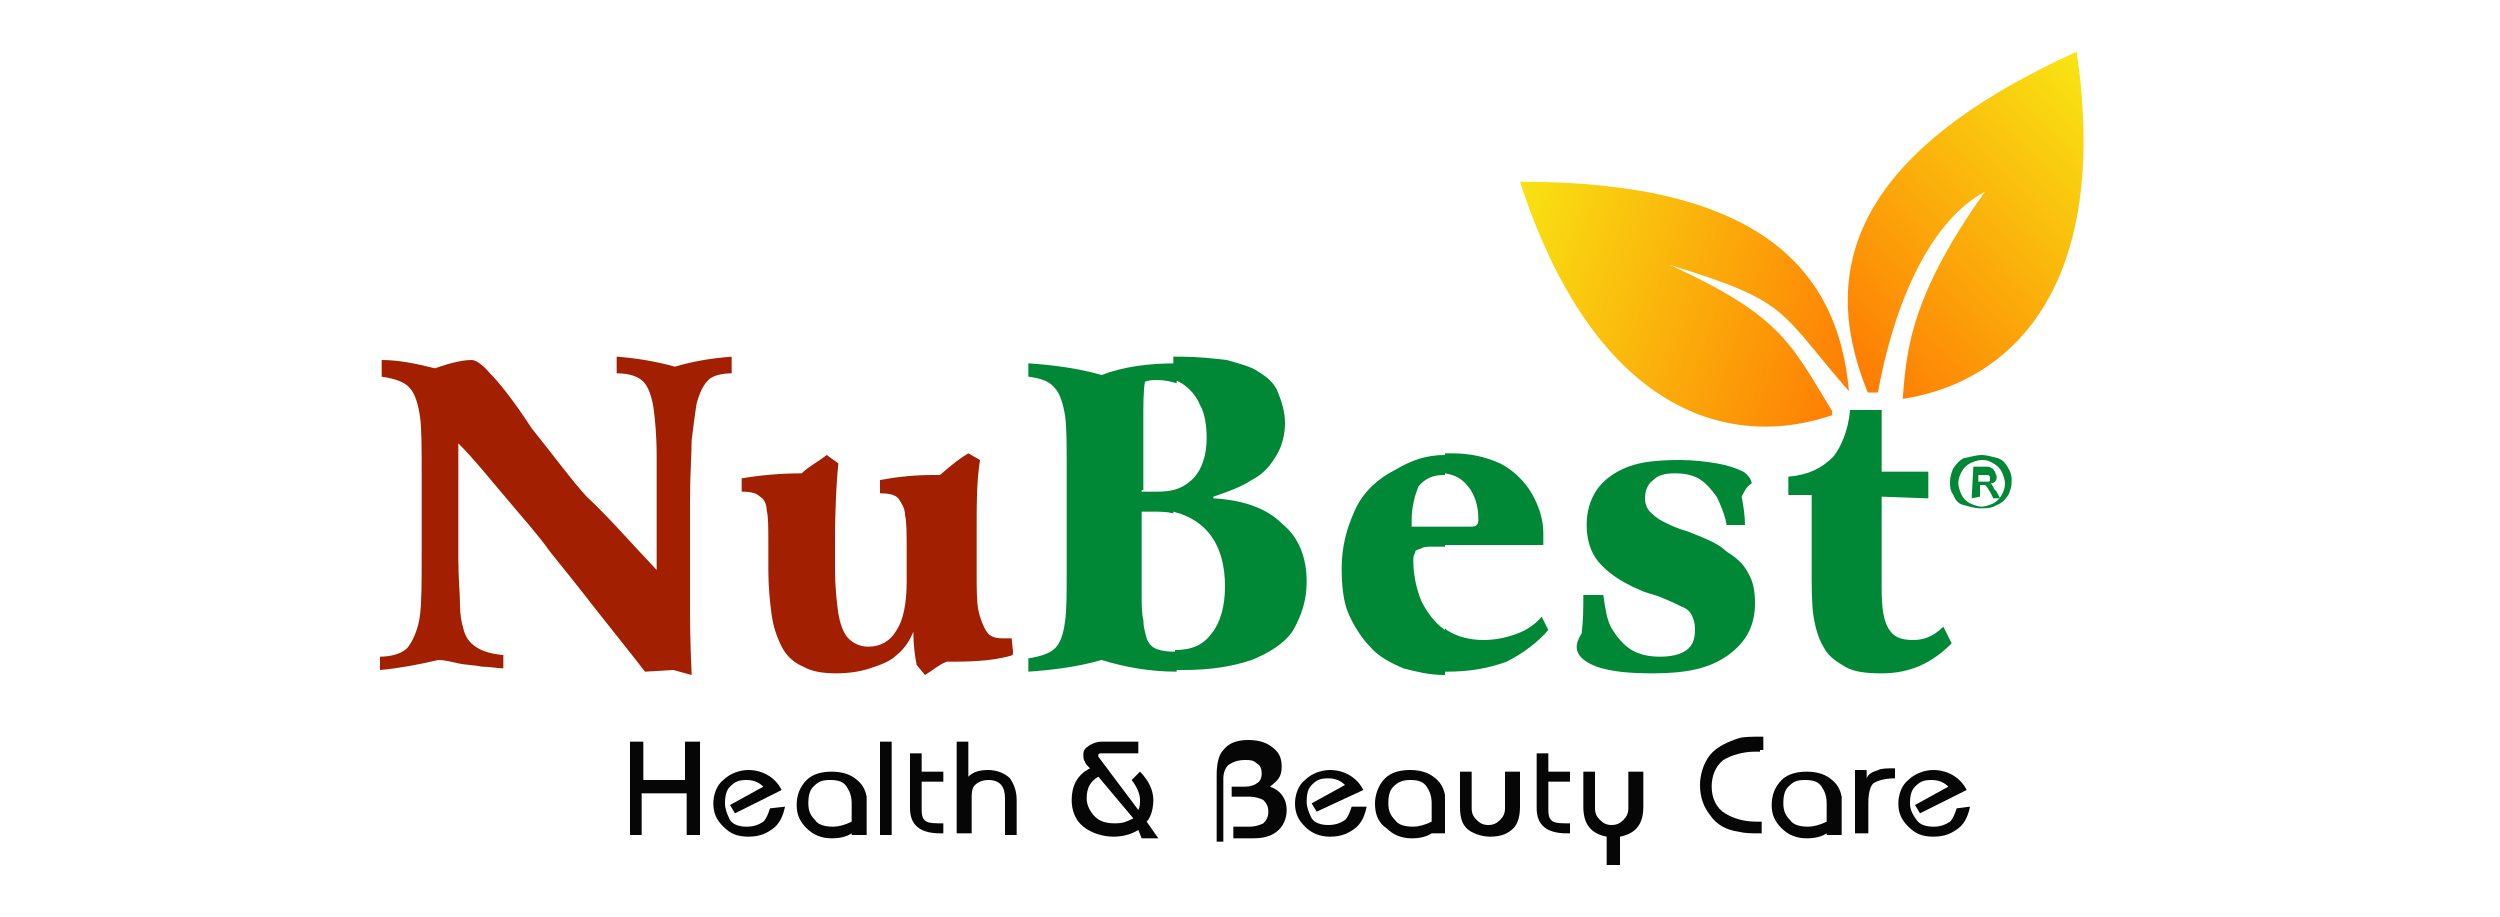 <?xml version="1.0" encoding="utf-8"?>
<!-- Generator: Adobe Illustrator 21.0.0, SVG Export Plug-In . SVG Version: 6.00 Build 0)  -->
<svg version="1.1" id="Layer_1" xmlns="http://www.w3.org/2000/svg" xmlns:xlink="http://www.w3.org/1999/xlink" x="0px" y="0px"
	 width="150px" height="55px" viewBox="0 0 150 55" style="enable-background:new 0 0 150 55;" xml:space="preserve">
<style type="text/css">
	.st0{fill:#FFFFFF;}
	.st1{fill:#070606;}
	.st2{fill:url(#SVGID_1_);}
	.st3{fill:url(#SVGID_2_);}
	.st4{fill:none;stroke:#FFFFFF;stroke-width:2.325;stroke-linecap:square;stroke-linejoin:bevel;stroke-miterlimit:2.613;}
	.st5{fill:#A31F01;}
	.st6{fill:none;stroke:#FFFFFF;stroke-width:2.093;stroke-linecap:square;stroke-linejoin:round;stroke-miterlimit:2.613;}
	.st7{fill:#008837;}
</style>
<g>
	<rect class="st0" width="150" height="55"/>
	<g>
		<g>
			<g>
				<path class="st1" d="M37.8,50.1v-5.6h0.8v2.3h2.5v-2.3H42v5.6h-0.8v-2.5h-2.7v2.5H37.8z"/>
				<path class="st1" d="M47.1,48.4c-0.1,0.5-0.3,1-0.7,1.3c-0.4,0.3-0.8,0.5-1.5,0.5s-1.1-0.2-1.5-0.6c-0.4-0.4-0.6-0.8-0.6-1.4
					c0-0.5,0.2-1.1,0.6-1.4c0.4-0.4,1-0.6,1.5-0.6c0.8,0,1.6,0.4,2,1.2l-2.8,1.4l-0.3-0.5l2-1.1c-0.2-0.2-0.5-0.4-1-0.4
					s-0.7,0.1-1,0.4c-0.2,0.2-0.3,0.5-0.3,1c0,0.3,0.1,0.6,0.3,1c0.2,0.3,0.6,0.4,1,0.4c0.4,0,0.7-0.1,1-0.3
					c0.2-0.2,0.3-0.5,0.4-0.8L47.1,48.4z"/>
				<path class="st1" d="M51.1,50.1v-1.9c0-0.4-0.1-0.7-0.3-1c-0.2-0.3-0.5-0.4-1-0.4s-0.7,0.1-1,0.4c-0.2,0.2-0.3,0.5-0.3,1
					c0,0.4,0.1,0.7,0.4,1c0.2,0.3,0.6,0.4,1.1,0.4c0.3,0,0.7-0.1,1.1-0.3V50c-0.3,0.2-0.7,0.3-1.2,0.3c-0.6,0-1.1-0.2-1.5-0.6
					c-0.4-0.4-0.6-0.8-0.6-1.4s0.2-1.1,0.6-1.5s1-0.5,1.5-0.5c0.5,0,1,0.1,1.4,0.4c0.4,0.3,0.6,0.6,0.7,1.1c0,0.2,0,0.4,0,0.7v1.6
					C52.1,50.1,51.1,50.1,51.1,50.1z"/>
				<path class="st1" d="M52.8,50.1v-5.6h0.7v5.6H52.8z"/>
				<path class="st1" d="M54.6,45.2h0.7v1.1h1.3v0.6h-1.3v1.7c0,0.4,0.1,0.6,0.3,0.7s0.5,0.1,1,0.1v0.6h-0.2c-1.2,0-1.8-0.5-1.8-1.5
					V45.2z"/>
				<path class="st1" d="M57.4,50.1v-5.6h0.7v2.1c0.3-0.3,0.7-0.4,1.2-0.4c0.5,0,1,0.2,1.3,0.5C60.8,47,61,47.4,61,48v2.1h-0.7v-2.2
					c0-0.7-0.3-1.1-1-1.1c-0.3,0-0.6,0.1-0.8,0.3s-0.2,0.5-0.2,0.8v2.1H57.4z"/>
				<path class="st1" d="M68.3,49.8c-0.5,0.3-1,0.4-1.5,0.4c-0.6,0-1.3-0.2-1.8-0.6c-0.5-0.4-0.7-1-0.7-1.6c0-0.8,0.3-1.5,1.1-1.9
					c-0.2-0.2-0.3-0.3-0.3-0.4c-0.1-0.1-0.1-0.3-0.1-0.4c0-0.3,0.1-0.4,0.4-0.6c0.2-0.1,0.4-0.2,0.7-0.2h2.2v0.7h-2.2
					c-0.1,0-0.2,0-0.2,0.1v0.1l2.4,3.2c0.1-0.2,0.1-0.4,0.1-0.6c0-0.4-0.2-0.8-0.5-1.2l0.5-0.5c0.5,0.5,0.8,1.1,0.8,1.7
					c0,0.4-0.1,1-0.4,1.3l0.7,1h-1L68.3,49.8z M65.9,46.6c-0.5,0.3-0.7,0.7-0.7,1.3c0,0.4,0.2,0.8,0.5,1.1c0.3,0.3,0.7,0.4,1.2,0.4
					s0.7-0.1,1.1-0.3L65.9,46.6z"/>
				<path class="st1" d="M73,50.1v-3.6c0-0.6,0.1-1.2,0.4-1.5c0.3-0.4,0.8-0.6,1.5-0.6c0.5,0,1,0.1,1.4,0.4c0.4,0.3,0.6,0.6,0.6,1.2
					s-0.2,0.8-0.7,1.2c0.6,0.2,1,0.7,1,1.4c0,0.5-0.2,1-0.6,1.3c-0.4,0.3-0.8,0.4-1.5,0.4h-1.1v-0.7H75c0.3,0,0.6-0.1,0.8-0.2
					c0.2-0.2,0.3-0.4,0.3-0.7c0-0.3-0.1-0.5-0.3-0.7c-0.2-0.1-0.5-0.2-0.8-0.2h-1.1v-0.6c0.5,0,0.8,0,0.8,0c0.3,0,0.6-0.1,0.7-0.2
					c0.2-0.1,0.3-0.3,0.3-0.6c0-0.3-0.1-0.5-0.3-0.6c-0.2-0.2-0.4-0.2-0.7-0.2c-0.4,0-0.7,0.1-1,0.3c-0.2,0.2-0.3,0.5-0.3,0.8v3.8
					H73V50.1z"/>
				<path class="st1" d="M82,48.4c-0.1,0.5-0.3,1-0.7,1.3c-0.4,0.3-0.8,0.5-1.5,0.5c-0.6,0-1.1-0.2-1.5-0.6
					c-0.4-0.4-0.6-0.8-0.6-1.4c0-0.5,0.2-1.1,0.6-1.4c0.4-0.4,1-0.6,1.5-0.6c0.8,0,1.6,0.4,2,1.2L79,48.7l-0.3-0.5l2-1.1
					c-0.2-0.2-0.5-0.4-1-0.4s-0.7,0.1-1,0.4c-0.2,0.2-0.3,0.5-0.3,1c0,0.3,0.1,0.6,0.3,1c0.2,0.3,0.6,0.4,1,0.4c0.4,0,0.7-0.1,1-0.3
					c0.2-0.2,0.3-0.5,0.4-0.8L82,48.4z"/>
				<path class="st1" d="M85.9,50.1v-1.9c0-0.4-0.1-0.7-0.3-1c-0.2-0.3-0.5-0.4-1-0.4c-0.4,0-0.7,0.1-1,0.4c-0.2,0.2-0.3,0.5-0.3,1
					c0,0.4,0.1,0.7,0.4,1c0.2,0.3,0.6,0.4,1.1,0.4c0.3,0,0.7-0.1,1.1-0.3V50c-0.3,0.2-0.7,0.3-1.2,0.3c-0.6,0-1.1-0.2-1.5-0.6
					c-0.6-0.4-0.7-1-0.7-1.5c0-0.5,0.2-1.1,0.6-1.5c0.4-0.4,1-0.5,1.5-0.5c0.5,0,1,0.1,1.4,0.4c0.4,0.3,0.6,0.6,0.7,1.1
					c0,0.2,0,0.4,0,0.7V50h-0.8V50.1z"/>
				<path class="st1" d="M91.2,46.3v2.1c0,0.5-0.1,1-0.4,1.3c-0.3,0.3-0.7,0.5-1.4,0.5c-0.5,0-1.1-0.2-1.4-0.5
					c-0.3-0.3-0.4-0.7-0.4-1.3v-2.1h0.7v2.2c0,0.3,0.1,0.5,0.3,0.7c0.2,0.2,0.4,0.3,0.7,0.3c0.3,0,0.5-0.1,0.7-0.3
					c0.2-0.2,0.3-0.4,0.3-0.7v-2.2H91.2z"/>
				<path class="st1" d="M92.2,45.2h0.7v1.1h1.3v0.6h-1.3v1.7c0,0.4,0.1,0.6,0.3,0.7c0.2,0.1,0.5,0.1,1,0.1v0.6H94
					c-1.2,0-1.8-0.5-1.8-1.5L92.2,45.2L92.2,45.2z"/>
				<path class="st1" d="M98.6,46.3v2.1c0,1-0.4,1.6-1.4,1.8v1.7h-0.8v-1.7c-1-0.2-1.4-0.8-1.4-1.8v-2.1h0.7v2.2
					c0,0.3,0.1,0.5,0.3,0.7s0.4,0.3,0.7,0.3c0.3,0,0.5-0.1,0.7-0.3c0.2-0.2,0.3-0.4,0.3-0.7v-2.2H98.6z"/>
				<path class="st1" d="M105.6,45.1c-0.1,0-0.2,0-0.3,0c-0.7,0-1.4,0.2-1.9,0.5c-0.5,0.4-0.7,1-0.7,1.6c0,0.7,0.3,1.3,0.8,1.6
					c0.5,0.3,1.1,0.5,1.9,0.5c0.1,0,0.2,0,0.3,0V50h-0.2c-0.4,0-0.8,0-1.2-0.1c-0.7-0.1-1.3-0.4-1.7-1c-0.4-0.5-0.6-1.1-0.6-1.8
					c0-0.6,0.2-1.3,0.6-1.8s1.1-0.8,1.7-1c0.3-0.1,0.8-0.1,1.5-0.1v0.8H105.6z"/>
				<path class="st1" d="M109.6,50.1v-1.9c0-0.4-0.1-0.7-0.3-1c-0.2-0.3-0.5-0.4-1-0.4s-0.7,0.1-1,0.4c-0.2,0.2-0.3,0.5-0.3,1
					c0,0.4,0.1,0.7,0.4,1c0.2,0.3,0.6,0.4,1.1,0.4c0.3,0,0.7-0.1,1.1-0.3V50c-0.3,0.2-0.7,0.3-1.2,0.3c-0.6,0-1.1-0.2-1.5-0.6
					c-0.4-0.4-0.6-0.8-0.6-1.4s0.2-1.1,0.6-1.5s1-0.5,1.5-0.5s1,0.1,1.4,0.4c0.4,0.3,0.6,0.6,0.7,1.1c0,0.2,0,0.4,0,0.7v1.6
					C110.6,50.1,109.6,50.1,109.6,50.1z"/>
				<path class="st1" d="M111.3,50.1v-3.9h0.7v0.5c0.1-0.3,0.4-0.4,0.7-0.5c0.2-0.1,0.5-0.1,1-0.1v0.6c-0.5,0-1,0.1-1.3,0.3
					c-0.2,0.2-0.3,0.6-0.3,1.2V50h-0.8V50.1z"/>
				<path class="st1" d="M118.2,48.4c-0.1,0.5-0.3,1-0.7,1.3c-0.4,0.3-0.8,0.5-1.5,0.5s-1.1-0.2-1.5-0.6c-0.4-0.4-0.6-0.8-0.6-1.4
					c0-0.5,0.2-1.1,0.6-1.4c0.4-0.4,1-0.6,1.5-0.6c0.8,0,1.6,0.4,2,1.2l-2.8,1.4l-0.3-0.5l2-1.1c-0.2-0.2-0.5-0.4-1-0.4
					s-0.7,0.1-1,0.4c-0.2,0.2-0.3,0.5-0.3,1c0,0.3,0.1,0.6,0.4,1c0.2,0.3,0.6,0.4,1,0.4c0.4,0,0.7-0.1,1-0.3
					c0.2-0.2,0.3-0.5,0.4-0.8L118.2,48.4z"/>
			</g>
		</g>
		<g>
			<g>
				<g>
					<g>
						
							<linearGradient id="SVGID_1_" gradientUnits="userSpaceOnUse" x1="99.094" y1="39.022" x2="122.796" y2="61.124" gradientTransform="matrix(1 0 0 -1 8 64)">
							<stop  offset="0" style="stop-color:#FF6600"/>
							<stop  offset="1" style="stop-color:#F7FB16"/>
						</linearGradient>
						<path class="st2" d="M124.6,3.1c-13.6,6.2-15.7,13.3-12.3,21C119.9,23.9,126.8,18.1,124.6,3.1z"/>
						<path class="st0" d="M112.5,24.6c1-6.5,3.4-11.4,6.6-13.1c-5,7-4.7,10.3-5,13.1H112.5z"/>
					</g>
					<g>
						<g>
							
								<linearGradient id="SVGID_2_" gradientUnits="userSpaceOnUse" x1="108.344" y1="40.437" x2="76.714" y2="51.328" gradientTransform="matrix(1 0 0 -1 8 64)">
								<stop  offset="0" style="stop-color:#FF6600"/>
								<stop  offset="1" style="stop-color:#F7FB16"/>
							</linearGradient>
							<path class="st3" d="M91.2,10.9c14.6,0,19.5,5.4,19.8,13.6C104.3,27.4,95.8,25.1,91.2,10.9z"/>
						</g>
						<path class="st0" d="M111.4,24c-4.8-5.4-3.7-5.8-11.2-8.1c7,3.2,7.3,4.9,10,9.2L111.4,24z"/>
					</g>
				</g>
				<g>
					<g>
						<path class="st4" d="M39.4,34.2v-6.8c0-1.3-0.1-2.3-0.2-3c-0.1-0.6-0.3-1.2-0.6-1.5c-0.3-0.3-0.8-0.5-1.6-0.5v-1
							c1.3,0.1,2.4,0.3,3.5,0.6c1-0.3,2.1-0.5,3.4-0.6v1c-0.5,0-1.1,0.1-1.4,0.4c-0.3,0.3-0.5,0.7-0.7,1.4c-0.1,0.6-0.2,1.4-0.3,2.2
							c0,0.8-0.1,2.1-0.1,3.7v6.2c0,0.6,0,2.1,0.1,4.2l-1.1-0.3l-1.7,0.1c-1-1.3-1.9-2.4-3-3.8c-1-1.3-1.9-2.4-2.7-3.4
							c-0.7-1-1.7-2.1-2.7-3.3c-1.1-1.3-1.9-2.3-2.8-3.2v3.6c0,1.1,0,2.1,0,3.3c0,1.2,0.1,2.1,0.1,2.8c0,0.6,0.1,1.1,0.2,1.4
							c0.2,1,1.1,1.5,2.4,1.6v0.8c-0.4,0-0.8-0.1-1.3-0.1c-0.4-0.1-1-0.1-1.4-0.2c-0.5-0.1-0.8-0.2-1.2-0.2
							c-1.3,0.3-2.4,0.5-3.5,0.6v-0.8c0.7,0,1.4-0.2,1.7-0.6c0.3-0.4,0.6-1.1,0.7-1.9s0.1-2,0.1-3.7v-4.7c0-1.6,0-2.8-0.1-3.5
							c-0.1-0.7-0.3-1.4-0.6-1.7c-0.3-0.4-1-0.6-1.7-0.7v-1c1,0,2,0.2,3.2,0.5c1.1-0.4,1.8-0.5,2.2-0.5c0.2,0,0.6,0.2,1.1,0.8
							c0.5,0.5,1.4,1.6,2.5,3.3c1.3,1.6,2.3,3,3.3,4.1C36.4,30.9,37.7,32.4,39.4,34.2L39.4,34.2z M58.1,27.2l0.7,0.4
							c-0.2,1.3-0.2,2.5-0.2,3.9v3c0,0.8,0,1.6,0.1,2.1c0.1,0.5,0.3,1,0.5,1.3c0.2,0.3,0.5,0.4,1,0.4c0,0,0.2,0,0.5,0l0.1,1
							c-1,0.3-2.1,0.4-3.6,0.4h-0.4c-0.5,0.2-0.8,0.5-1.3,0.8L55,39.9c-0.1-0.5-0.2-1.2-0.2-2c-0.2,0.5-0.5,1-1,1.4
							c-0.4,0.4-1,0.6-1.6,0.8c-0.6,0.2-1.3,0.3-2,0.3c-0.8,0-1.5-0.1-2-0.4c-0.5-0.2-1-0.6-1.3-1.2s-0.5-1.2-0.6-1.9
							c-0.1-0.7-0.2-1.7-0.2-2.7v-1.6c0-1,0-1.6-0.1-2c0-0.4-0.2-0.7-0.4-0.8c-0.2-0.2-0.5-0.3-1.1-0.3v-0.8
							c1.2-0.2,2.4-0.3,3.6-0.3c0.4-0.4,1-0.7,1.5-1.1l0.7,0.5c-0.1,1-0.2,2.5-0.2,4.9v1.4c0,1.1,0.1,2,0.2,2.7
							c0.1,0.6,0.3,1.2,0.6,1.5c0.3,0.3,0.7,0.5,1.2,0.5c0.7,0,1.3-0.3,1.7-1c0.4-0.6,0.6-1.6,0.6-2.9V33c0-1,0-1.7-0.1-2.1
							c0-0.4-0.2-0.7-0.4-1c-0.2-0.2-0.5-0.3-1.1-0.3v-0.8c1.1-0.2,2.1-0.3,3.2-0.3h0.4C57.2,27.8,57.6,27.5,58.1,27.2z"/>
						<path class="st5" d="M39.4,34.2v-6.8c0-1.3-0.1-2.3-0.2-3c-0.1-0.6-0.3-1.2-0.6-1.5c-0.3-0.3-0.8-0.5-1.6-0.5v-1
							c1.3,0.1,2.4,0.3,3.5,0.6c1-0.3,2.1-0.5,3.4-0.6v1c-0.5,0-1.1,0.1-1.4,0.4c-0.3,0.3-0.5,0.7-0.7,1.4c-0.1,0.6-0.2,1.4-0.3,2.2
							c0,0.8-0.1,2.1-0.1,3.7v6.2c0,0.6,0,2.1,0.1,4.2l-1.1-0.3l-1.7,0.1c-1-1.3-1.9-2.4-3-3.8c-1-1.3-1.9-2.4-2.7-3.4
							c-0.7-1-1.7-2.1-2.7-3.3c-1.1-1.3-1.9-2.3-2.8-3.2v3.6c0,1.1,0,2.1,0,3.3c0,1.2,0.1,2.1,0.1,2.8c0,0.6,0.1,1.1,0.2,1.4
							c0.2,1,1.1,1.5,2.4,1.6v0.8c-0.4,0-0.8-0.1-1.3-0.1c-0.4-0.1-1-0.1-1.4-0.2c-0.5-0.1-0.8-0.2-1.2-0.2
							c-1.3,0.3-2.4,0.5-3.5,0.6v-0.8c0.7,0,1.4-0.2,1.7-0.6c0.3-0.4,0.6-1.1,0.7-1.9s0.1-2,0.1-3.7v-4.7c0-1.6,0-2.8-0.1-3.5
							c-0.1-0.7-0.3-1.4-0.6-1.7c-0.3-0.4-1-0.6-1.7-0.7v-1c1,0,2,0.2,3.2,0.5c1.1-0.4,1.8-0.5,2.2-0.5c0.2,0,0.6,0.2,1.1,0.8
							c0.5,0.5,1.4,1.6,2.5,3.3c1.3,1.6,2.3,3,3.3,4.1C36.4,30.9,37.7,32.4,39.4,34.2L39.4,34.2z M58.1,27.2l0.7,0.4
							c-0.2,1.3-0.2,2.5-0.2,3.9v3c0,0.8,0,1.6,0.1,2.1c0.1,0.5,0.3,1,0.5,1.3c0.2,0.3,0.5,0.4,1,0.4c0,0,0.2,0,0.5,0l0.1,1
							c-1,0.3-2.1,0.4-3.6,0.4h-0.4c-0.5,0.2-0.8,0.5-1.3,0.8L55,39.9c-0.1-0.5-0.2-1.2-0.2-2c-0.2,0.5-0.5,1-1,1.4
							c-0.4,0.4-1,0.6-1.6,0.8c-0.6,0.2-1.3,0.3-2,0.3c-0.8,0-1.5-0.1-2-0.4c-0.5-0.2-1-0.6-1.3-1.2s-0.5-1.2-0.6-1.9
							c-0.1-0.7-0.2-1.7-0.2-2.7v-1.6c0-1,0-1.6-0.1-2c0-0.4-0.2-0.7-0.4-0.8c-0.2-0.2-0.5-0.3-1.1-0.3v-0.8
							c1.2-0.2,2.4-0.3,3.6-0.3c0.4-0.4,1-0.7,1.5-1.1l0.7,0.5c-0.1,1-0.2,2.5-0.2,4.9v1.4c0,1.1,0.1,2,0.2,2.7
							c0.1,0.6,0.3,1.2,0.6,1.5c0.3,0.3,0.7,0.5,1.2,0.5c0.7,0,1.3-0.3,1.7-1c0.4-0.6,0.6-1.6,0.6-2.9V33c0-1,0-1.7-0.1-2.1
							c0-0.4-0.2-0.7-0.4-1c-0.2-0.2-0.5-0.3-1.1-0.3v-0.8c1.1-0.2,2.1-0.3,3.2-0.3h0.4C57.2,27.8,57.6,27.5,58.1,27.2z"/>
					</g>
					<g>
						<path class="st6" d="M68.5,29.5c0.4,0,0.6,0,0.7,0c1.1,0,1.8-0.3,2.3-0.8c0.5-0.5,0.8-1.4,0.8-2.4c0-0.7-0.1-1.5-0.4-2
							c-0.2-0.5-0.6-1-1.1-1.3s-1.1-0.4-1.7-0.4c-0.2,0-0.4,0-0.7,0.1c-0.1,0.5-0.1,1.4-0.1,2.4v4.5H68.5z M73,29.8v0.1
							c1.8,0.1,3.2,0.6,4.1,1.5c1,0.8,1.5,2,1.5,3.5c0,1.1-0.3,2-0.8,2.9s-1.5,1.4-2.5,1.8c-1.2,0.4-2.5,0.6-4.1,0.6
							c-1.9,0-3.5-0.2-5-0.7c-1.4,0.4-2.9,0.6-4.4,0.7v-0.8c0.7-0.1,1.3-0.3,1.6-0.6s0.5-0.8,0.6-1.6c0.1-0.6,0.1-1.7,0.1-3v-6.3
							c0-1.4,0-2.4-0.1-3.1c-0.1-0.6-0.3-1.3-0.6-1.6c-0.3-0.4-0.8-0.6-1.6-0.7v-0.8c1.5,0.1,3,0.3,4.4,0.7c1.5-0.5,3.1-0.7,4.9-0.7
							c1.1,0,1.9,0.1,2.8,0.2c0.7,0.2,1.5,0.4,1.9,0.7c0.5,0.3,1,0.7,1.2,1.3c0.2,0.5,0.4,1.1,0.4,1.8c0,0.7-0.2,1.4-0.5,1.9
							s-0.7,1.1-1.5,1.5C74.6,29.3,73.8,29.6,73,29.8L73,29.8z M68.5,30.7v4.9c0,0.6,0,1.2,0.1,1.6c0,0.4,0.1,0.7,0.2,1.1
							c0.1,0.3,0.3,0.5,0.5,0.6c0.2,0.1,0.6,0.2,1.1,0.2c1,0,1.8-0.3,2.3-1c0.5-0.6,0.8-1.6,0.8-2.8c0-3.1-1.5-4.6-4.4-4.6
							c-0.1,0-0.2,0-0.3,0C68.7,30.7,68.6,30.7,68.5,30.7L68.5,30.7z M88.1,31.6c0.3,0,0.4,0,0.5-0.1s0.1-0.2,0.1-0.4
							c0-0.7-0.2-1.4-0.6-1.9c-0.4-0.5-1-0.8-1.5-0.8c-0.6,0-1.1,0.2-1.5,0.7c-0.2,0.6-0.4,1.3-0.4,2.1c0,0.1,0,0.2,0,0.2
							c0,0.1,0,0.1,0,0.2L88.1,31.6L88.1,31.6z M92.6,32.8H86c-0.3,0-0.6,0-0.7,0.1C85.1,33,85,33,85,33.2c-0.1,0.1-0.1,0.3-0.1,0.5
							c0,0.8,0.2,1.7,0.5,2.4c0.3,0.7,0.8,1.3,1.6,1.7c0.6,0.4,1.4,0.6,2.2,0.6c0.6,0,1.2-0.1,1.8-0.3c0.6-0.2,1.2-0.5,1.7-1.1
							l0.4,0.8c-0.6,0.7-1.5,1.4-2.5,1.9c-1.1,0.4-2.2,0.6-3.6,0.6c-1,0-1.8-0.1-2.7-0.4c-0.7-0.3-1.5-0.7-2-1.3
							c-0.5-0.5-1-1.3-1.3-2c-0.3-0.7-0.4-1.7-0.4-2.7c0-1.3,0.3-2.4,0.8-3.5c0.5-1.1,1.4-1.9,2.4-2.4c1.1-0.5,2.1-0.8,3.4-0.8
							c1.1,0,2,0.2,2.9,0.6c0.8,0.4,1.5,1.1,1.9,1.8s0.7,1.5,0.7,2.4C92.6,32.3,92.6,32.5,92.6,32.8L92.6,32.8z M104.5,29.8
							c0.1,0.5,0.2,1.2,0.2,1.7h-1.1c-0.1-0.6-0.4-1.3-0.6-1.7c-0.3-0.4-0.6-0.8-1.1-1.1c-0.4-0.2-0.8-0.3-1.4-0.3s-1,0.1-1.3,0.4
							c-0.3,0.2-0.5,0.6-0.5,1.1c0,0.3,0.1,0.6,0.3,0.8c0.2,0.2,0.4,0.4,0.8,0.6s0.8,0.4,1.5,0.6c1,0.4,1.8,0.7,2.3,1.2
							c0.5,0.3,1,0.7,1.3,1.3c0.3,0.5,0.4,1.1,0.4,1.8c0,1.3-0.5,2.3-1.6,3.1s-2.5,1.1-4.5,1.1c-1.5,0-2.5-0.1-3.4-0.4
							c-0.8-0.3-1.2-0.7-1.2-1.2c0-0.2,0.1-0.5,0.3-0.8C95,37.2,95,36.4,95,35.7h1.2c0.1,0.7,0.2,1.5,0.5,2c0.3,0.5,0.7,1,1.2,1.3
							c0.5,0.3,1.1,0.4,1.7,0.4s1.2-0.1,1.6-0.4c0.4-0.3,0.5-0.7,0.5-1.3c0-0.3-0.1-0.6-0.2-0.8s-0.3-0.4-0.6-0.5
							c-0.2-0.1-0.6-0.3-1.1-0.5c-0.4-0.2-1-0.3-1.4-0.5c-1.2-0.5-2-1.1-2.5-1.7c-0.5-0.6-0.7-1.4-0.7-2.2c0-0.8,0.2-1.5,0.6-2.1
							s1.1-1.1,1.9-1.4c0.8-0.3,1.8-0.4,3.1-0.4c0.8,0,1.6,0.1,2.2,0.2s1.2,0.3,1.6,0.5c0.3,0.2,0.5,0.5,0.5,0.7
							C104.8,29.2,104.7,29.4,104.5,29.8L104.5,29.8z M111,24.6h1.9v3.7h2.8v1.6l-2.8-0.1v5.5c0,1.1,0.1,1.9,0.4,2.4
							s0.7,0.7,1.5,0.7c0.6,0,1.2-0.2,1.8-0.8l0.5,1c-1.2,1.2-2.5,1.8-4.2,1.8c-1,0-1.7-0.1-2.2-0.4c-0.5-0.3-1-0.6-1.3-1.2
							c-0.3-0.5-0.5-1.2-0.6-1.9c-0.1-0.7-0.1-1.7-0.1-2.8v-4.4h-1.4v-1.1c1.2-0.1,2-0.5,2.7-1.2C110.4,26.9,110.9,25.9,111,24.6z"
							/>
						<path class="st7" d="M86.7,40.4v-2.7l0.1,0.1c0.6,0.4,1.4,0.6,2.2,0.6c0.6,0,1.2-0.1,1.8-0.3s1.2-0.5,1.7-1.1l0.4,0.8
							c-0.6,0.7-1.5,1.4-2.5,1.9c-1.1,0.4-2.2,0.6-3.6,0.6h-0.1V40.4z M86.7,32.8v-1.2h1.4c0.3,0,0.4,0,0.5-0.1s0.1-0.2,0.1-0.4
							c0-0.7-0.2-1.4-0.6-1.9c-0.4-0.5-0.8-0.7-1.4-0.8v-1.2c0.1,0,0.3,0,0.4,0c1.1,0,2,0.2,2.9,0.6c0.8,0.4,1.5,1.1,1.9,1.8
							s0.7,1.5,0.7,2.4c0,0.2,0,0.4,0,0.7H86.7L86.7,32.8z M104.5,29.8c0.1,0.5,0.2,1.2,0.2,1.7h-1.1c-0.1-0.6-0.4-1.3-0.6-1.7
							c-0.3-0.4-0.6-0.8-1.1-1.1c-0.4-0.2-0.8-0.3-1.4-0.3s-1,0.1-1.3,0.4c-0.3,0.2-0.5,0.6-0.5,1.1c0,0.3,0.1,0.6,0.3,0.8
							c0.2,0.2,0.4,0.4,0.8,0.6s0.8,0.4,1.5,0.6c1,0.4,1.8,0.7,2.3,1.2c0.5,0.3,1,0.7,1.3,1.3c0.3,0.5,0.4,1.1,0.4,1.8
							c0,1.3-0.5,2.3-1.6,3.1s-2.5,1.1-4.5,1.1c-1.5,0-2.5-0.1-3.4-0.4c-0.8-0.3-1.2-0.7-1.2-1.2c0-0.2,0.1-0.5,0.3-0.8
							C95,37.2,95,36.4,95,35.7h1.2c0.1,0.7,0.2,1.5,0.5,2c0.3,0.5,0.7,1,1.2,1.3c0.5,0.3,1.1,0.4,1.7,0.4s1.2-0.1,1.6-0.4
							c0.4-0.3,0.5-0.7,0.5-1.3c0-0.3-0.1-0.6-0.2-0.8s-0.3-0.4-0.6-0.5c-0.2-0.1-0.6-0.3-1.1-0.5c-0.4-0.2-1-0.3-1.4-0.5
							c-1.2-0.5-2-1.1-2.5-1.7c-0.5-0.6-0.7-1.4-0.7-2.2c0-0.8,0.2-1.5,0.6-2.1s1.1-1.1,1.9-1.4c0.8-0.3,1.8-0.4,3.1-0.4
							c0.8,0,1.6,0.1,2.2,0.2s1.2,0.3,1.6,0.5c0.3,0.2,0.5,0.5,0.5,0.7C104.8,29.2,104.7,29.4,104.5,29.8L104.5,29.8z M111,24.6h1.9
							v3.7h2.8v1.6l-2.8-0.1v5.5c0,1.1,0.1,1.9,0.4,2.4s0.7,0.7,1.5,0.7c0.6,0,1.2-0.2,1.8-0.8l0.5,1c-1.2,1.2-2.5,1.8-4.2,1.8
							c-1,0-1.7-0.1-2.2-0.4c-0.5-0.3-1-0.6-1.3-1.2c-0.3-0.5-0.5-1.2-0.6-1.9c-0.1-0.7-0.1-1.7-0.1-2.8v-4.4h-1.4v-1.1
							c1.2-0.1,2-0.5,2.7-1.2C110.4,26.9,110.9,25.9,111,24.6z M70.4,29.4c0.4-0.1,0.8-0.3,1.2-0.7c0.5-0.5,0.8-1.4,0.8-2.4
							c0-0.7-0.1-1.5-0.4-2c-0.2-0.5-0.6-1-1.1-1.3c-0.2-0.1-0.3-0.2-0.5-0.2v-1.4c0.1,0,0.3,0,0.4,0c1.1,0,1.9,0.1,2.8,0.2
							c0.7,0.2,1.5,0.4,1.9,0.7c0.5,0.3,1,0.7,1.2,1.3c0.2,0.5,0.4,1.1,0.4,1.8s-0.2,1.4-0.5,1.9c-0.3,0.5-0.7,1.1-1.5,1.5
							c-0.6,0.4-1.4,0.7-2.3,1v0.1c1.8,0.1,3.2,0.6,4.1,1.5c1,0.8,1.5,2,1.5,3.5c0,1.1-0.3,2-0.8,2.9c-0.5,0.8-1.5,1.4-2.5,1.8
							c-1.2,0.4-2.5,0.6-4.1,0.6c-0.2,0-0.3,0-0.5,0V39c1,0,1.7-0.3,2.2-1c0.5-0.6,0.8-1.6,0.8-2.8c0-2.5-1.1-4-3.1-4.5v-1.4H70.4z
							 M86.7,27.3v1.2h-0.1c-0.6,0-1.1,0.2-1.5,0.7c-0.2,0.5-0.4,1.2-0.4,2c0,0.1,0,0.2,0,0.2c0,0.1,0,0.1,0,0.2h2v1.2h-0.7
							c-0.3,0-0.6,0-0.7,0.1C85,33,84.9,33,84.9,33.2c-0.1,0.1-0.1,0.3-0.1,0.5c0,0.8,0.2,1.7,0.5,2.4c0.3,0.6,0.8,1.3,1.4,1.7v2.7
							c-1,0-1.7-0.2-2.5-0.4c-0.7-0.3-1.5-0.7-2-1.3c-0.5-0.5-1-1.3-1.3-2c-0.3-0.7-0.4-1.7-0.4-2.7c0-1.3,0.3-2.4,0.8-3.5
							c0.5-1.1,1.4-1.9,2.4-2.4C84.7,27.6,85.6,27.3,86.7,27.3z M68.5,29.5c0.4,0,0.6,0,0.7,0c0.4,0,0.8,0,1.2-0.1v1.4
							c-0.4-0.1-0.8-0.1-1.3-0.1c-0.1,0-0.2,0-0.3,0c-0.1,0-0.2,0-0.3,0v4.9c0,0.6,0,1.2,0.1,1.6c0,0.4,0.1,0.7,0.2,1.1
							c0.1,0.3,0.3,0.5,0.5,0.6c0.2,0.1,0.6,0.2,1.1,0.2h0.2v1.2c-1.7,0-3.2-0.3-4.5-0.7c-1.4,0.4-2.9,0.6-4.4,0.7v-0.8
							c0.7-0.1,1.3-0.3,1.6-0.6c0.3-0.3,0.5-0.8,0.6-1.6c0.1-0.6,0.1-1.7,0.1-3v-6.3c0-1.4,0-2.4-0.1-3.1c-0.1-0.6-0.3-1.3-0.6-1.6
							c-0.3-0.4-0.8-0.6-1.6-0.7v-0.8c1.5,0.1,3,0.3,4.4,0.7c1.3-0.5,2.8-0.7,4.5-0.7V23c-0.3-0.1-0.7-0.2-1.2-0.2
							c-0.2,0-0.4,0-0.7,0.1c-0.1,0.5-0.1,1.4-0.1,2.4v4.1H68.5z"/>
					</g>
				</g>
			</g>
			<g>
				<g>
					<path class="st7" d="M118.3,29.9l0.1-1.9h0.7c0.2,0,0.3,0,0.4,0.1c0.1,0,0.1,0.1,0.2,0.2c0,0.1,0.1,0.2,0.1,0.3s0,0.2-0.1,0.3
						c-0.1,0.1-0.2,0.1-0.3,0.1c0.1,0,0.1,0.1,0.2,0.2c0,0.1,0.1,0.2,0.2,0.3l0.2,0.4h-0.4l-0.2-0.4c-0.1-0.1-0.1-0.2-0.2-0.3
						l-0.1-0.1c0,0-0.1,0-0.2,0h-0.1v0.7L118.3,29.9z M118.7,28.9h0.3c0.2,0,0.3,0,0.3,0s0.1,0,0.1-0.1v-0.1c0-0.1,0-0.1,0-0.1
						l-0.1-0.1c0,0-0.1,0-0.3,0h-0.3V28.9z"/>
				</g>
				<path class="st7" d="M118.9,27.6L118.9,27.6c-0.2,0-0.5,0.1-0.7,0.2s-0.4,0.3-0.5,0.5c-0.1,0.2-0.2,0.4-0.2,0.7
					c0,0.2,0.1,0.5,0.2,0.7c0.1,0.2,0.3,0.4,0.5,0.5c0.2,0.1,0.5,0.2,0.7,0.2s0.5-0.1,0.7-0.2c0.2-0.1,0.4-0.3,0.5-0.5
					c0.1-0.2,0.2-0.4,0.2-0.7c0-0.2-0.1-0.5-0.2-0.7c-0.1-0.2-0.3-0.4-0.5-0.5S119.3,27.6,118.9,27.6 M118.9,27.3
					c0.3,0,0.6,0.1,1,0.2c0.3,0.1,0.5,0.4,0.6,0.6c0.2,0.3,0.2,0.6,0.2,0.8c0,0.3-0.1,0.6-0.2,0.8c-0.2,0.3-0.4,0.5-0.7,0.6
					c-0.3,0.2-0.6,0.2-1,0.2c-0.3,0-0.6-0.1-1-0.2s-0.5-0.4-0.6-0.6c-0.2-0.3-0.2-0.5-0.2-0.8c0-0.3,0.1-0.6,0.2-0.8
					c0.2-0.3,0.4-0.5,0.6-0.6C118.3,27.4,118.6,27.3,118.9,27.3z"/>
			</g>
		</g>
	</g>
</g>
</svg>
